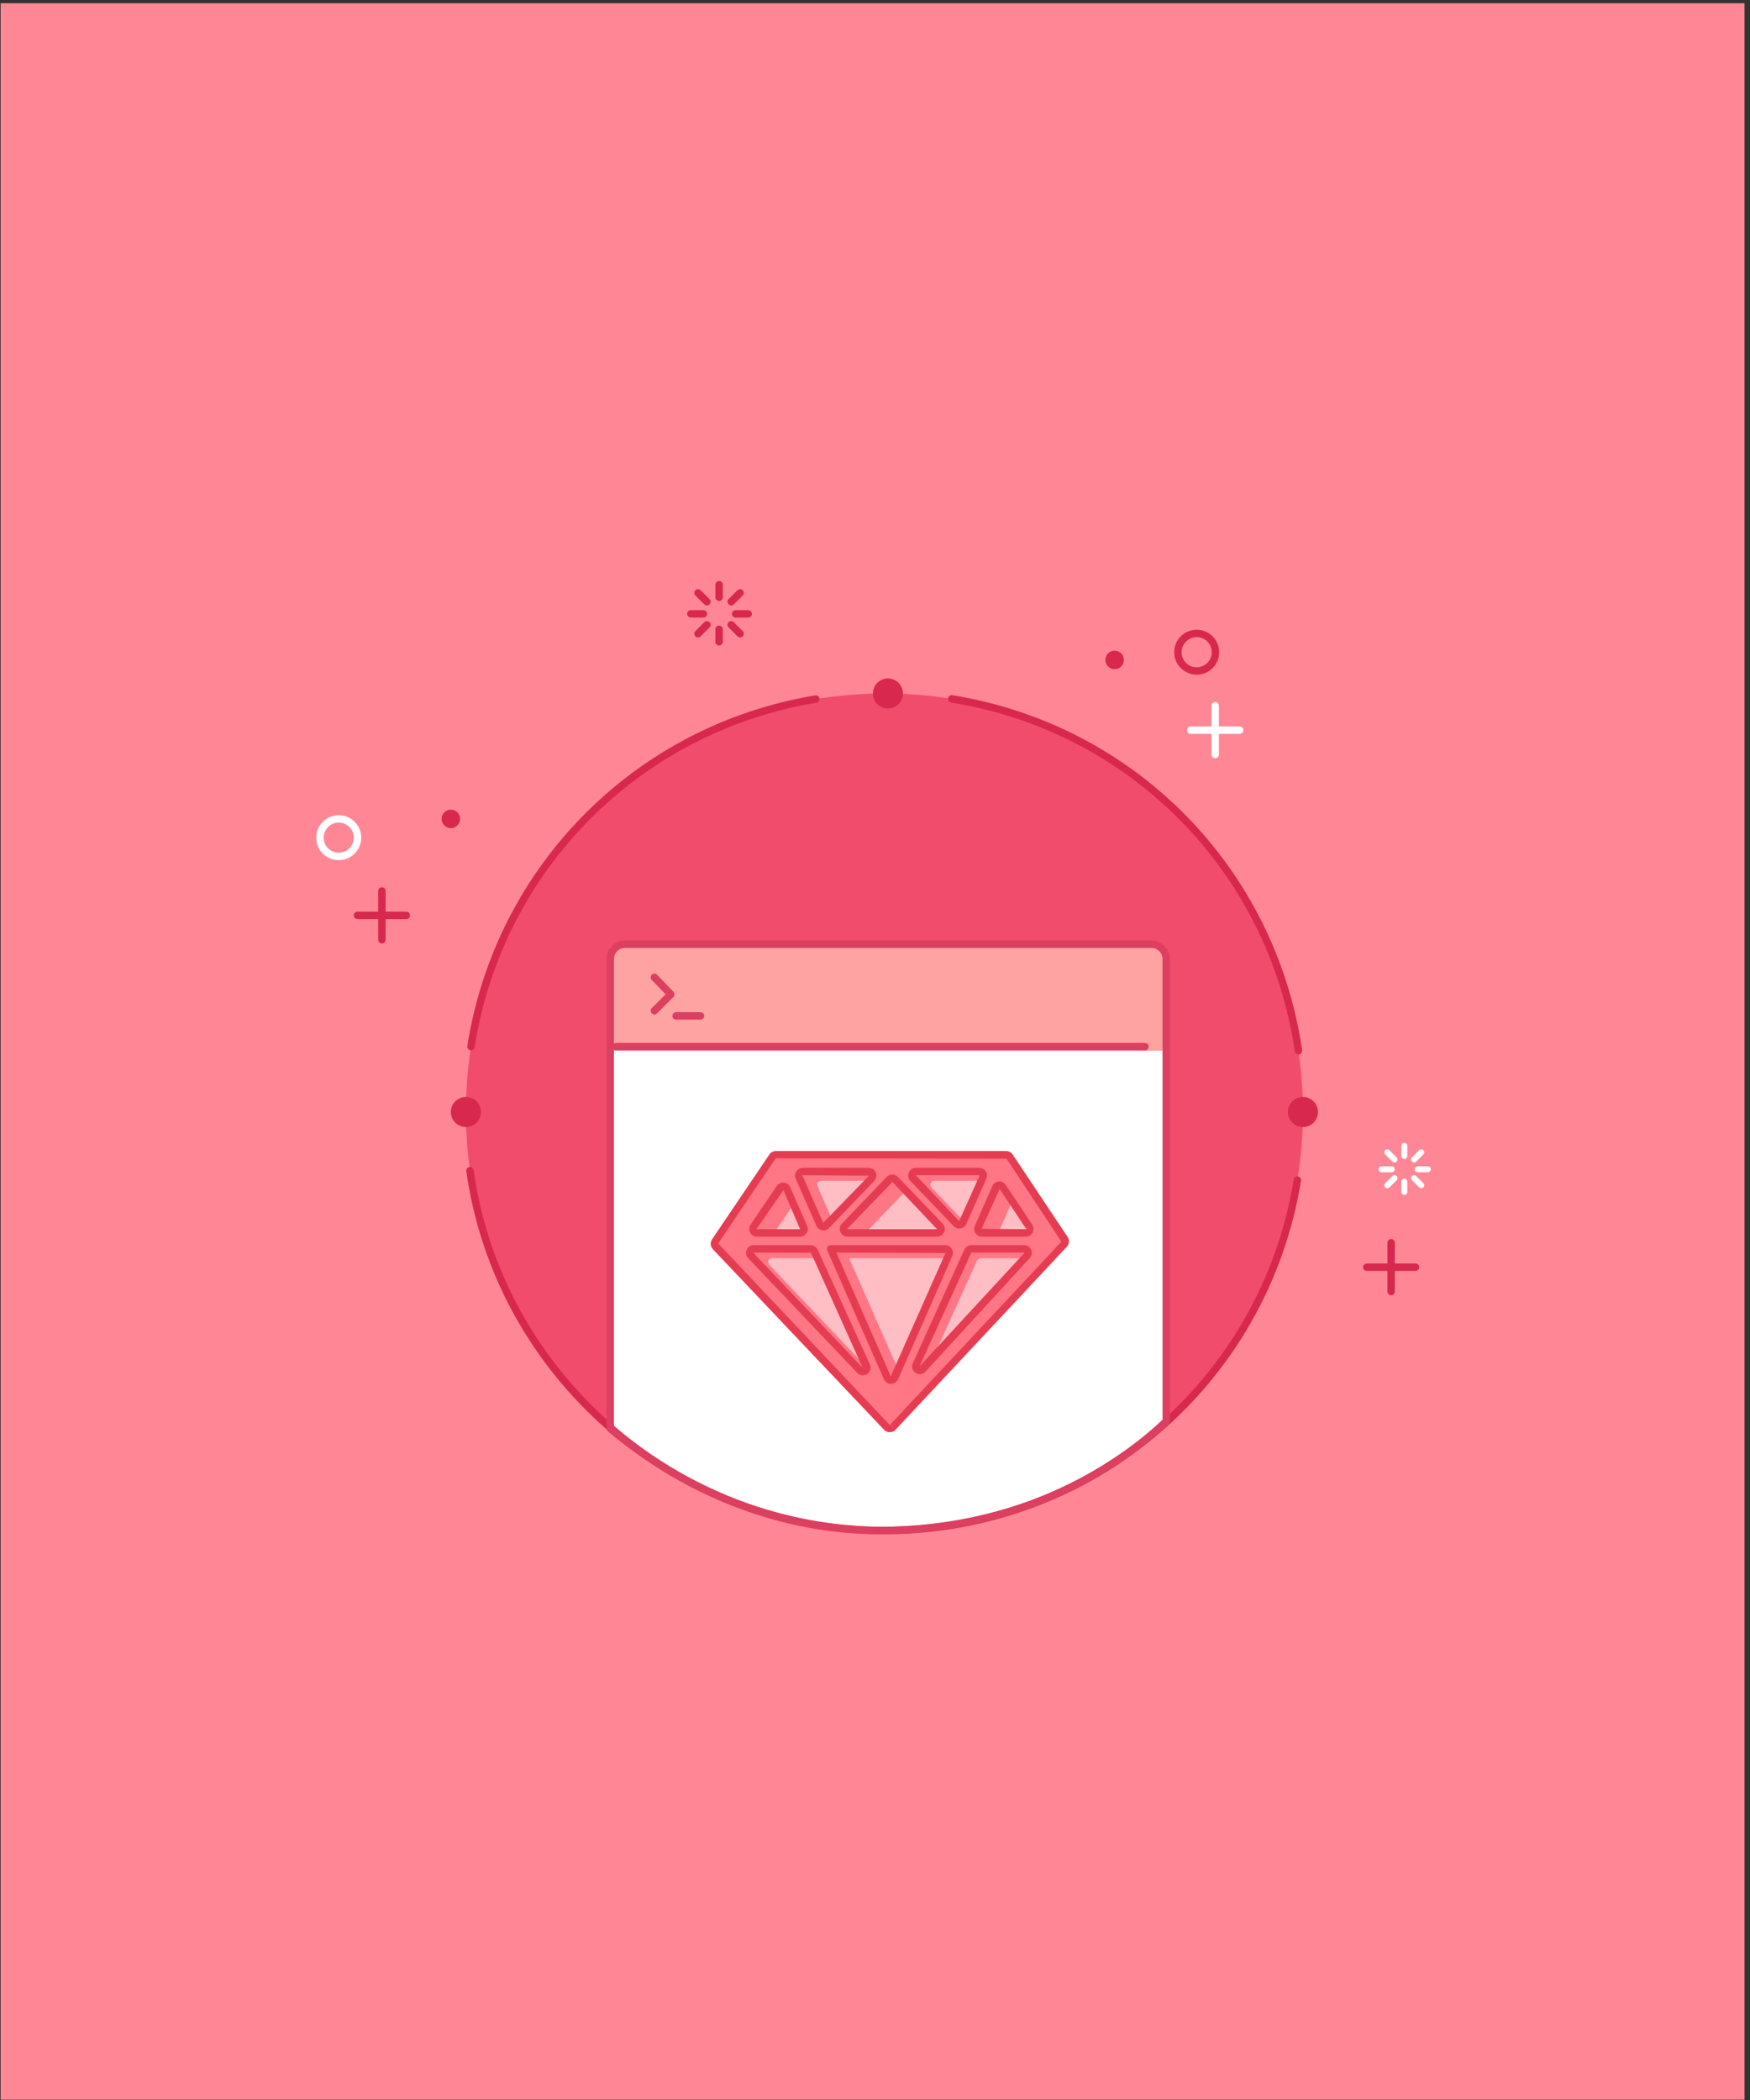<?xml version="1.0" encoding="UTF-8"?>
<svg width="240px" height="288px" viewBox="0 0 240 288" version="1.1" xmlns="http://www.w3.org/2000/svg" xmlns:xlink="http://www.w3.org/1999/xlink" xmlns:sketch="http://www.bohemiancoding.com/sketch/ns">
    <rect x="0" y="0" width="240" height="288" fill="#333333" stroke="none"/>
    <!-- Generator: Sketch 3.3.3 (12081) - http://www.bohemiancoding.com/sketch -->
    <title>ruby</title>
    <desc>Created with Sketch.</desc>
    <defs/>
    <g id="Page-1" stroke="none" stroke-width="1" fill="none" fill-rule="evenodd" sketch:type="MSPage">
        <g id="ruby" sketch:type="MSLayerGroup">
            <g id="Page-1" sketch:type="MSShapeGroup">
                <g id="ruby">
                    <g id="Page-1">
                        <g id="ruby">
                            <g id="Page-1">
                                <g id="Imported-Layers" transform="translate(0, 0.24)">
                                    <path d="M0.085,0.203 L239.251,0.203 L239.251,287.717 L0.085,287.717 L0.085,0.203 L0.085,0.203 Z" id="Fill-1" fill="#FF8795"/>
                                    <path d="M178.687,152.263 C178.687,183.961 152.99,209.658 121.291,209.658 C89.592,209.658 63.895,183.961 63.895,152.263 C63.895,120.564 89.592,94.867 121.291,94.867 C152.99,94.867 178.687,120.564 178.687,152.263" id="Fill-2" fill="#F24C6D"/>
                                    <path d="M157.92,129.258 L85.711,129.258 C84.595,129.258 83.689,130.164 83.689,131.28 L83.689,195.67 C93.661,204.034 106.512,209.658 120.546,209.658 C135.803,209.658 149.661,204.405 159.941,194.693 L159.941,131.28 C159.941,130.164 159.035,129.258 157.92,129.258" id="Fill-3" fill="#FFFFFF"/>
                                    <path d="M83.689,129.643 L159.942,129.643 L159.942,143.859 L83.689,143.859 L83.689,129.643 L83.689,129.643 Z" id="Fill-4" fill="#FFA2A2"/>
                                    <path d="M154.13,90.264 C154.13,90.966 153.561,91.535 152.86,91.535 C152.158,91.535 151.591,90.966 151.591,90.264 C151.591,89.564 152.158,88.995 152.86,88.995 C153.561,88.995 154.13,89.564 154.13,90.264" id="Fill-5" fill="#D8284D"/>
                                    <path d="M63.103,112.064 C63.103,112.765 62.534,113.334 61.833,113.334 C61.132,113.334 60.563,112.765 60.563,112.064 C60.563,111.363 61.132,110.795 61.833,110.795 C62.534,110.795 63.103,111.363 63.103,112.064" id="Fill-6" fill="#D8284D"/>
                                    <path d="M123.835,94.867 C123.835,96.006 122.912,96.929 121.773,96.929 C120.634,96.929 119.71,96.006 119.71,94.867 C119.71,93.728 120.634,92.805 121.773,92.805 C122.912,92.805 123.835,93.728 123.835,94.867" id="Fill-7" fill="#D8284D"/>
                                    <path d="M65.958,152.263 C65.958,153.402 65.035,154.325 63.895,154.325 C62.756,154.325 61.833,153.402 61.833,152.263 C61.833,151.124 62.756,150.2 63.895,150.2 C65.035,150.2 65.958,151.124 65.958,152.263" id="Fill-8" fill="#D8284D"/>
                                    <path d="M180.748,152.263 C180.748,153.402 179.826,154.325 178.687,154.325 C177.547,154.325 176.624,153.402 176.624,152.263 C176.624,151.124 177.547,150.2 178.687,150.2 C179.826,150.2 180.748,151.124 180.748,152.263" id="Fill-9" fill="#D8284D"/>
                                    <path d="M55.724,125.805 L49.03,125.805 C48.748,125.805 48.522,125.577 48.522,125.296 C48.522,125.016 48.748,124.788 49.03,124.788 L55.724,124.788 C56.004,124.788 56.232,125.016 56.232,125.296 C56.232,125.577 56.004,125.805 55.724,125.805" id="Fill-10" fill="#D8284D"/>
                                    <path d="M52.377,129.152 C52.095,129.152 51.868,128.924 51.868,128.643 L51.868,121.949 C51.868,121.669 52.095,121.441 52.377,121.441 C52.658,121.441 52.885,121.669 52.885,121.949 L52.885,128.643 C52.885,128.924 52.658,129.152 52.377,129.152" id="Fill-11" fill="#D8284D"/>
                                    <path d="M194.129,174.057 L187.437,174.057 C187.156,174.057 186.928,173.829 186.928,173.548 C186.928,173.267 187.156,173.04 187.437,173.04 L194.129,173.04 C194.411,173.04 194.638,173.267 194.638,173.548 C194.638,173.829 194.411,174.057 194.129,174.057" id="Fill-12" fill="#D8284D"/>
                                    <path d="M190.783,177.403 C190.502,177.403 190.274,177.176 190.274,176.894 L190.274,170.202 C190.274,169.92 190.502,169.693 190.783,169.693 C191.064,169.693 191.291,169.92 191.291,170.202 L191.291,176.894 C191.291,177.176 191.064,177.403 190.783,177.403" id="Fill-13" fill="#D8284D"/>
                                    <path d="M98.619,82.185 C98.337,82.185 98.109,81.958 98.109,81.676 L98.109,79.955 C98.109,79.674 98.337,79.446 98.619,79.446 C98.899,79.446 99.126,79.674 99.126,79.955 L99.126,81.676 C99.126,81.958 98.899,82.185 98.619,82.185" id="Fill-14" fill="#D8284D"/>
                                    <path d="M98.619,88.289 C98.337,88.289 98.109,88.063 98.109,87.781 L98.109,86.059 C98.109,85.779 98.337,85.551 98.619,85.551 C98.899,85.551 99.126,85.779 99.126,86.059 L99.126,87.781 C99.126,88.063 98.899,88.289 98.619,88.289" id="Fill-15" fill="#D8284D"/>
                                    <path d="M102.61,84.455 L100.888,84.455 C100.608,84.455 100.38,84.228 100.38,83.946 C100.38,83.665 100.608,83.438 100.888,83.438 L102.61,83.438 C102.891,83.438 103.119,83.665 103.119,83.946 C103.119,84.228 102.891,84.455 102.61,84.455" id="Fill-16" fill="#D8284D"/>
                                    <path d="M96.466,84.455 L94.744,84.455 C94.462,84.455 94.236,84.228 94.236,83.946 C94.236,83.665 94.462,83.438 94.744,83.438 L96.466,83.438 C96.747,83.438 96.974,83.665 96.974,83.946 C96.974,84.228 96.747,84.455 96.466,84.455" id="Fill-17" fill="#D8284D"/>
                                    <path d="M100.279,82.794 C100.149,82.794 100.019,82.744 99.92,82.645 C99.721,82.446 99.721,82.125 99.92,81.926 L101.138,80.708 C101.336,80.51 101.658,80.51 101.857,80.708 C102.055,80.907 102.055,81.229 101.857,81.427 L100.639,82.645 C100.54,82.744 100.409,82.794 100.279,82.794" id="Fill-18" fill="#D8284D"/>
                                    <path d="M101.497,87.177 C101.366,87.177 101.237,87.127 101.138,87.027 L99.92,85.81 C99.721,85.612 99.721,85.289 99.92,85.091 C100.119,84.892 100.441,84.892 100.639,85.091 L101.857,86.308 C102.055,86.507 102.055,86.829 101.857,87.027 C101.757,87.127 101.627,87.177 101.497,87.177" id="Fill-19" fill="#D8284D"/>
                                    <path d="M96.946,82.794 C96.816,82.794 96.685,82.744 96.586,82.645 L95.368,81.427 C95.17,81.229 95.17,80.907 95.368,80.708 C95.568,80.51 95.889,80.51 96.087,80.708 L97.306,81.926 C97.504,82.125 97.504,82.446 97.306,82.645 C97.206,82.744 97.076,82.794 96.946,82.794" id="Fill-20" fill="#D8284D"/>
                                    <path d="M95.728,87.177 C95.598,87.177 95.468,87.127 95.368,87.027 C95.17,86.829 95.17,86.507 95.368,86.308 L96.586,85.091 C96.785,84.892 97.106,84.892 97.306,85.091 C97.504,85.289 97.504,85.612 97.306,85.81 L96.087,87.027 C95.988,87.127 95.858,87.177 95.728,87.177" id="Fill-21" fill="#D8284D"/>
                                    <path d="M164.118,92.292 C162.417,92.292 161.033,90.909 161.033,89.208 C161.033,87.506 162.417,86.122 164.118,86.122 C165.82,86.122 167.203,87.506 167.203,89.208 C167.203,90.909 165.82,92.292 164.118,92.292 L164.118,92.292 L164.118,92.292 Z M164.118,87.139 C162.977,87.139 162.05,88.068 162.05,89.208 C162.05,90.348 162.977,91.275 164.118,91.275 C165.258,91.275 166.186,90.348 166.186,89.208 C166.186,88.068 165.258,87.139 164.118,87.139 L164.118,87.139 L164.118,87.139 Z" id="Fill-22" fill="#D8284D"/>
                                    <path d="M170.004,100.408 L163.312,100.408 C163.03,100.408 162.803,100.182 162.803,99.9 C162.803,99.619 163.03,99.392 163.312,99.392 L170.004,99.392 C170.285,99.392 170.513,99.619 170.513,99.9 C170.513,100.182 170.285,100.408 170.004,100.408" id="Fill-23" fill="#FFFFFF"/>
                                    <path d="M166.658,103.755 C166.376,103.755 166.149,103.527 166.149,103.247 L166.149,96.554 C166.149,96.274 166.376,96.046 166.658,96.046 C166.938,96.046 167.166,96.274 167.166,96.554 L167.166,103.247 C167.166,103.527 166.938,103.755 166.658,103.755" id="Fill-24" fill="#FFFFFF"/>
                                    <path d="M192.593,158.693 C192.369,158.693 192.186,158.511 192.186,158.286 L192.186,156.897 C192.186,156.672 192.369,156.49 192.593,156.49 C192.818,156.49 193.001,156.672 193.001,156.897 L193.001,158.286 C193.001,158.511 192.818,158.693 192.593,158.693" id="Fill-25" fill="#FFFFFF"/>
                                    <path d="M192.593,163.621 C192.369,163.621 192.186,163.438 192.186,163.214 L192.186,161.824 C192.186,161.599 192.369,161.417 192.593,161.417 C192.818,161.417 193.001,161.599 193.001,161.824 L193.001,163.214 C193.001,163.438 192.818,163.621 192.593,163.621" id="Fill-26" fill="#FFFFFF"/>
                                    <path d="M195.817,160.525 L194.425,160.525 C194.202,160.525 194.019,160.342 194.019,160.119 C194.019,159.894 194.202,159.712 194.425,159.712 L195.817,159.712 C196.04,159.712 196.223,159.894 196.223,160.119 C196.223,160.342 196.04,160.525 195.817,160.525" id="Fill-27" fill="#FFFFFF"/>
                                    <path d="M190.857,160.525 L189.467,160.525 C189.243,160.525 189.06,160.342 189.06,160.119 C189.06,159.894 189.243,159.712 189.467,159.712 L190.857,159.712 C191.081,159.712 191.264,159.894 191.264,160.119 C191.264,160.342 191.081,160.525 190.857,160.525" id="Fill-28" fill="#FFFFFF"/>
                                    <path d="M193.934,159.184 C193.829,159.184 193.726,159.144 193.646,159.065 C193.487,158.906 193.487,158.648 193.646,158.491 L194.629,157.507 C194.788,157.348 195.047,157.348 195.205,157.507 C195.364,157.667 195.364,157.924 195.205,158.083 L194.222,159.065 C194.143,159.144 194.039,159.184 193.934,159.184" id="Fill-29" fill="#FFFFFF"/>
                                    <path d="M194.918,162.722 C194.813,162.722 194.709,162.682 194.629,162.603 L193.646,161.621 C193.487,161.462 193.487,161.205 193.646,161.045 C193.805,160.886 194.063,160.886 194.222,161.045 L195.205,162.028 C195.364,162.186 195.364,162.444 195.205,162.603 C195.126,162.682 195.021,162.722 194.918,162.722" id="Fill-30" fill="#FFFFFF"/>
                                    <path d="M191.243,159.184 C191.14,159.184 191.036,159.144 190.956,159.065 L189.972,158.083 C189.814,157.924 189.814,157.667 189.972,157.507 C190.132,157.348 190.389,157.348 190.549,157.507 L191.532,158.491 C191.691,158.648 191.691,158.906 191.532,159.065 C191.453,159.144 191.348,159.184 191.243,159.184" id="Fill-31" fill="#FFFFFF"/>
                                    <path d="M190.261,162.722 C190.156,162.722 190.053,162.682 189.972,162.603 C189.814,162.444 189.814,162.186 189.972,162.028 L190.956,161.045 C191.114,160.886 191.373,160.886 191.532,161.045 C191.691,161.205 191.691,161.462 191.532,161.621 L190.549,162.603 C190.469,162.682 190.365,162.722 190.261,162.722" id="Fill-32" fill="#FFFFFF"/>
                                    <path d="M46.454,117.725 C44.753,117.725 43.369,116.341 43.369,114.641 C43.369,112.939 44.753,111.555 46.454,111.555 C48.155,111.555 49.539,112.939 49.539,114.641 C49.539,116.341 48.155,117.725 46.454,117.725 L46.454,117.725 L46.454,117.725 Z M46.454,112.572 C45.313,112.572 44.386,113.5 44.386,114.641 C44.386,115.781 45.313,116.708 46.454,116.708 C47.593,116.708 48.522,115.781 48.522,114.641 C48.522,113.5 47.593,112.572 46.454,112.572 L46.454,112.572 L46.454,112.572 Z" id="Fill-33" fill="#FFFFFF"/>
                                    <path d="M64.594,143.804 C64.566,143.804 64.541,143.802 64.513,143.798 C64.236,143.754 64.045,143.494 64.089,143.217 C67.964,118.522 87.137,99.198 111.8,95.133 C112.075,95.083 112.339,95.274 112.385,95.552 C112.431,95.828 112.243,96.091 111.966,96.136 C87.736,100.131 68.9,119.114 65.095,143.375 C65.054,143.625 64.839,143.804 64.594,143.804" id="Fill-34" fill="#D8284D"/>
                                    <path d="M121.291,210.167 C92.585,210.167 67.935,188.764 63.952,160.383 C63.913,160.104 64.106,159.848 64.384,159.808 C64.654,159.764 64.919,159.963 64.959,160.242 C68.872,188.123 93.089,209.15 121.291,209.15 C149.301,209.15 172.911,189.119 177.429,161.522 C177.474,161.244 177.74,161.059 178.013,161.102 C178.289,161.147 178.478,161.408 178.432,161.686 C173.834,189.778 149.804,210.167 121.291,210.167" id="Fill-35" fill="#D8284D"/>
                                    <path d="M178.075,144.366 C177.827,144.366 177.61,144.185 177.573,143.932 C173.959,119.299 155.017,100.08 130.439,96.107 C130.162,96.062 129.974,95.802 130.02,95.524 C130.063,95.246 130.324,95.057 130.603,95.103 C155.619,99.147 174.9,118.711 178.579,143.784 C178.62,144.062 178.428,144.32 178.149,144.361 C178.125,144.365 178.1,144.366 178.075,144.366" id="Fill-36" fill="#D8284D"/>
                                    <path d="M106.417,158.118 L137.975,158.118 C138.17,158.118 138.351,158.216 138.46,158.378 L145.992,169.677 C146.143,169.902 146.117,170.201 145.932,170.398 L122.454,195.486 C122.225,195.73 121.836,195.731 121.606,195.488 L98.136,170.733 C97.947,170.534 97.923,170.232 98.076,170.005 L105.935,158.376 C106.042,158.215 106.223,158.118 106.417,158.118" id="Fill-37" fill="#FF7684"/>
                                    <path d="M122.029,196.179 C121.73,196.179 121.441,196.055 121.237,195.837 L97.765,171.082 C97.413,170.707 97.366,170.148 97.655,169.722 L105.514,158.091 C105.717,157.79 106.055,157.61 106.417,157.61 L137.975,157.61 C138.341,157.61 138.68,157.792 138.883,158.097 L146.414,169.395 C146.697,169.818 146.652,170.375 146.304,170.746 L122.825,195.833 C122.62,196.053 122.331,196.178 122.031,196.179 L122.029,196.179 L122.029,196.179 Z M106.417,158.627 C106.392,158.627 106.369,158.64 106.356,158.66 L98.497,170.29 L121.975,195.138 L122.454,195.486 L122.083,195.138 L145.562,170.051 L138.036,158.66 L106.417,158.627 L106.417,158.627 Z" id="Fill-38" fill="#E63C52"/>
                                    <path d="M112.106,172.298 L105.903,172.298 C105.422,172.298 105.175,172.874 105.507,173.223 L118.884,187.293 C118.88,187.226 118.864,187.159 118.833,187.089 L112.106,172.298" id="Fill-39" fill="#FFBEC4"/>
                                    <path d="M116.447,172.298 L123.183,187.609 L129.918,172.298 L116.447,172.298" id="Fill-40" fill="#FFBEC4"/>
                                    <path d="M134.592,172.298 C134.325,172.298 134.084,172.454 133.973,172.696 L127.926,186.028 L140.532,172.298 L134.592,172.298" id="Fill-41" fill="#FFBEC4"/>
                                    <path d="M128.512,168.849 C128.994,168.849 129.241,168.272 128.907,167.923 L124.242,163.049 L118.689,168.849 L128.512,168.849" id="Fill-42" fill="#FFBEC4"/>
                                    <path d="M127.744,162.623 L132.149,167.225 L134.582,161.696 L128.139,161.696 C127.657,161.696 127.409,162.275 127.744,162.623" id="Fill-43" fill="#FFBEC4"/>
                                    <path d="M112.122,162.465 L114.118,167.005 L119.203,161.696 L112.622,161.696 C112.226,161.696 111.962,162.103 112.122,162.465" id="Fill-44" fill="#FFBEC4"/>
                                    <path d="M140.694,168.849 C141.132,168.849 141.393,168.362 141.149,167.998 L138.821,164.504 L136.909,168.849 L140.694,168.849" id="Fill-45" fill="#FFBEC4"/>
                                    <path d="M109.731,168.849 C110.126,168.849 110.392,168.443 110.232,168.081 L108.836,164.908 L106.174,168.849 L109.731,168.849" id="Fill-46" fill="#FFBEC4"/>
                                    <path d="M118.33,188.377 C118.053,188.377 117.778,188.264 117.568,188.044 L102.606,172.307 C102.31,171.996 102.232,171.557 102.401,171.163 C102.567,170.774 102.948,170.523 103.371,170.523 L111.178,170.523 C111.59,170.523 111.966,170.765 112.138,171.141 L119.296,186.879 C119.513,187.358 119.36,187.898 118.925,188.192 C118.74,188.316 118.534,188.377 118.33,188.377 L118.33,188.377 L118.33,188.377 Z M103.371,171.54 L103.343,171.606 L118.306,187.343 L111.214,171.563 L103.371,171.54 L103.371,171.54 Z" id="Fill-47" fill="#E63C52"/>
                                    <path d="M122.196,189.55 C121.769,189.55 121.399,189.308 121.228,188.919 L113.449,171.236 C113.381,171.079 113.396,170.897 113.489,170.754 C113.583,170.611 113.744,170.523 113.915,170.523 L129.637,170.523 C129.994,170.523 130.324,170.702 130.52,171.002 C130.717,171.302 130.747,171.676 130.604,172.005 L123.162,188.919 C122.991,189.308 122.621,189.55 122.196,189.55 L122.196,189.55 L122.196,189.55 Z M114.696,171.543 L122.16,188.51 L129.672,171.595 L114.696,171.543 L114.696,171.543 Z" id="Fill-48" fill="#E63C52"/>
                                    <path d="M126.153,188.219 C125.951,188.219 125.748,188.16 125.566,188.039 C125.122,187.746 124.967,187.205 125.185,186.721 L132.251,171.142 C132.421,170.766 132.798,170.523 133.212,170.523 L140.449,170.523 C140.874,170.523 141.245,170.765 141.415,171.154 C141.586,171.543 141.515,171.979 141.227,172.293 L126.924,187.871 C126.715,188.1 126.436,188.219 126.153,188.219 L126.153,188.219 L126.153,188.219 Z M133.212,171.54 L126.112,187.141 L140.477,171.605 L140.449,171.54 L133.212,171.54 L133.212,171.54 Z" id="Fill-49" fill="#E63C52"/>
                                    <path d="M128.512,169.358 L116.226,169.358 C115.803,169.358 115.422,169.106 115.255,168.716 C115.089,168.326 115.171,167.877 115.463,167.571 L121.607,161.155 C122.003,160.741 122.735,160.741 123.132,161.155 L129.275,167.571 C129.567,167.878 129.65,168.326 129.483,168.717 C129.317,169.106 128.936,169.358 128.512,169.358 L128.512,169.358 L128.512,169.358 Z M122.397,161.859 L116.199,168.275 L116.226,168.341 L128.512,168.341 L122.397,161.859 L122.397,161.859 Z" id="Fill-50" fill="#E63C52"/>
                                    <path d="M131.562,168.255 C131.276,168.255 131,168.139 130.8,167.929 L124.843,161.708 C124.551,161.401 124.468,160.952 124.635,160.562 C124.804,160.167 125.176,159.921 125.605,159.921 L134.299,159.921 C134.657,159.921 134.988,160.1 135.183,160.4 C135.38,160.7 135.411,161.075 135.267,161.403 L132.53,167.625 C132.385,167.949 132.094,168.179 131.744,168.24 C131.683,168.25 131.622,168.255 131.562,168.255 L131.562,168.255 L131.562,168.255 Z M125.605,160.938 L131.535,167.226 L134.336,160.994 L134.299,160.938 L125.605,160.938 L125.605,160.938 Z" id="Fill-51" fill="#E63C52"/>
                                    <path d="M112.937,168.504 C112.876,168.504 112.815,168.499 112.754,168.489 C112.406,168.428 112.114,168.198 111.97,167.875 L109.123,161.403 C108.979,161.075 109.01,160.7 109.206,160.4 C109.402,160.1 109.733,159.921 110.09,159.921 L119.132,159.921 C119.562,159.921 119.934,160.167 120.104,160.562 C120.271,160.952 120.188,161.401 119.895,161.708 L113.699,168.179 C113.498,168.389 113.223,168.504 112.937,168.504 L112.937,168.504 L112.937,168.504 Z M110.054,160.994 L112.901,167.464 L119.161,161.005 L110.09,160.938 L109.588,161.199 L110.054,160.994 L110.054,160.994 Z" id="Fill-52" fill="#E63C52"/>
                                    <path d="M140.694,169.358 L134.659,169.358 C134.3,169.358 133.97,169.179 133.775,168.88 C133.578,168.58 133.548,168.204 133.692,167.877 L136.091,162.422 C136.246,162.069 136.581,161.828 136.968,161.796 C137.339,161.762 137.722,161.94 137.937,162.262 L141.574,167.715 C141.573,167.715 141.574,167.715 141.574,167.716 C141.789,168.041 141.809,168.456 141.625,168.8 C141.441,169.144 141.084,169.358 140.694,169.358 L140.694,169.358 L140.694,169.358 Z M137.09,162.826 L134.624,168.286 L140.694,168.341 L141.151,167.998 L140.727,168.28 L137.09,162.826 L137.09,162.826 Z" id="Fill-53" fill="#E63C52"/>
                                    <path d="M109.731,169.358 L103.817,169.358 C103.425,169.358 103.067,169.143 102.884,168.796 C102.7,168.451 102.722,168.034 102.943,167.71 L106.524,162.409 C106.74,162.089 107.117,161.922 107.495,161.948 C107.878,161.984 108.212,162.224 108.366,162.576 L110.698,167.877 C110.842,168.204 110.812,168.58 110.615,168.88 C110.419,169.179 110.089,169.358 109.731,169.358 L109.731,169.358 L109.731,169.358 Z M107.435,162.984 L103.784,168.28 L103.817,168.341 L109.731,168.341 L107.435,162.984 L107.435,162.984 Z" id="Fill-54" fill="#E63C52"/>
                                    <path d="M157.033,143.807 L84.5,143.807 C84.219,143.807 83.991,143.579 83.991,143.298 C83.991,143.018 84.219,142.79 84.5,142.79 L157.033,142.79 C157.314,142.79 157.542,143.018 157.542,143.298 C157.542,143.579 157.314,143.807 157.033,143.807" id="Fill-55" fill="#DC3F60"/>
                                    <path d="M89.746,138.889 C89.616,138.889 89.485,138.839 89.386,138.739 C89.187,138.541 89.187,138.219 89.386,138.02 L91.281,136.125 L89.38,134.148 C89.184,133.944 89.191,133.623 89.393,133.429 C89.595,133.235 89.919,133.24 90.112,133.442 L92.359,135.78 C92.552,135.979 92.547,136.296 92.352,136.492 L90.105,138.739 C90.006,138.839 89.876,138.889 89.746,138.889" id="Fill-56" fill="#DC3F60"/>
                                    <path d="M96.075,139.595 L92.711,139.595 C92.431,139.595 92.203,139.367 92.203,139.086 C92.203,138.805 92.431,138.578 92.711,138.578 L96.075,138.578 C96.357,138.578 96.584,138.805 96.584,139.086 C96.584,139.367 96.357,139.595 96.075,139.595" id="Fill-57" fill="#DC3F60"/>
                                    <path d="M120.545,210.167 C107.413,210.167 94.208,205.156 83.362,196.06 C83.246,195.963 83.18,195.821 83.18,195.67 L83.18,131.28 C83.18,129.885 84.315,128.75 85.709,128.75 L157.92,128.75 C159.315,128.75 160.45,129.885 160.45,131.28 L160.45,194.693 C160.45,194.833 160.392,194.966 160.292,195.063 C149.98,204.802 135.864,210.167 120.545,210.167 L120.545,210.167 L120.545,210.167 Z M84.197,195.432 C94.825,204.281 107.725,209.15 120.545,209.15 C135.526,209.15 149.327,203.939 159.433,194.473 L159.433,131.28 C159.433,130.445 158.754,129.767 157.92,129.767 L85.709,129.767 C84.876,129.767 84.197,130.445 84.197,131.28 L84.197,195.432 L84.197,195.432 Z" id="Fill-58" fill="#DC3F60"/>
                                </g>
                            </g>
                        </g>
                    </g>
                </g>
            </g>
        </g>
    </g>
</svg>